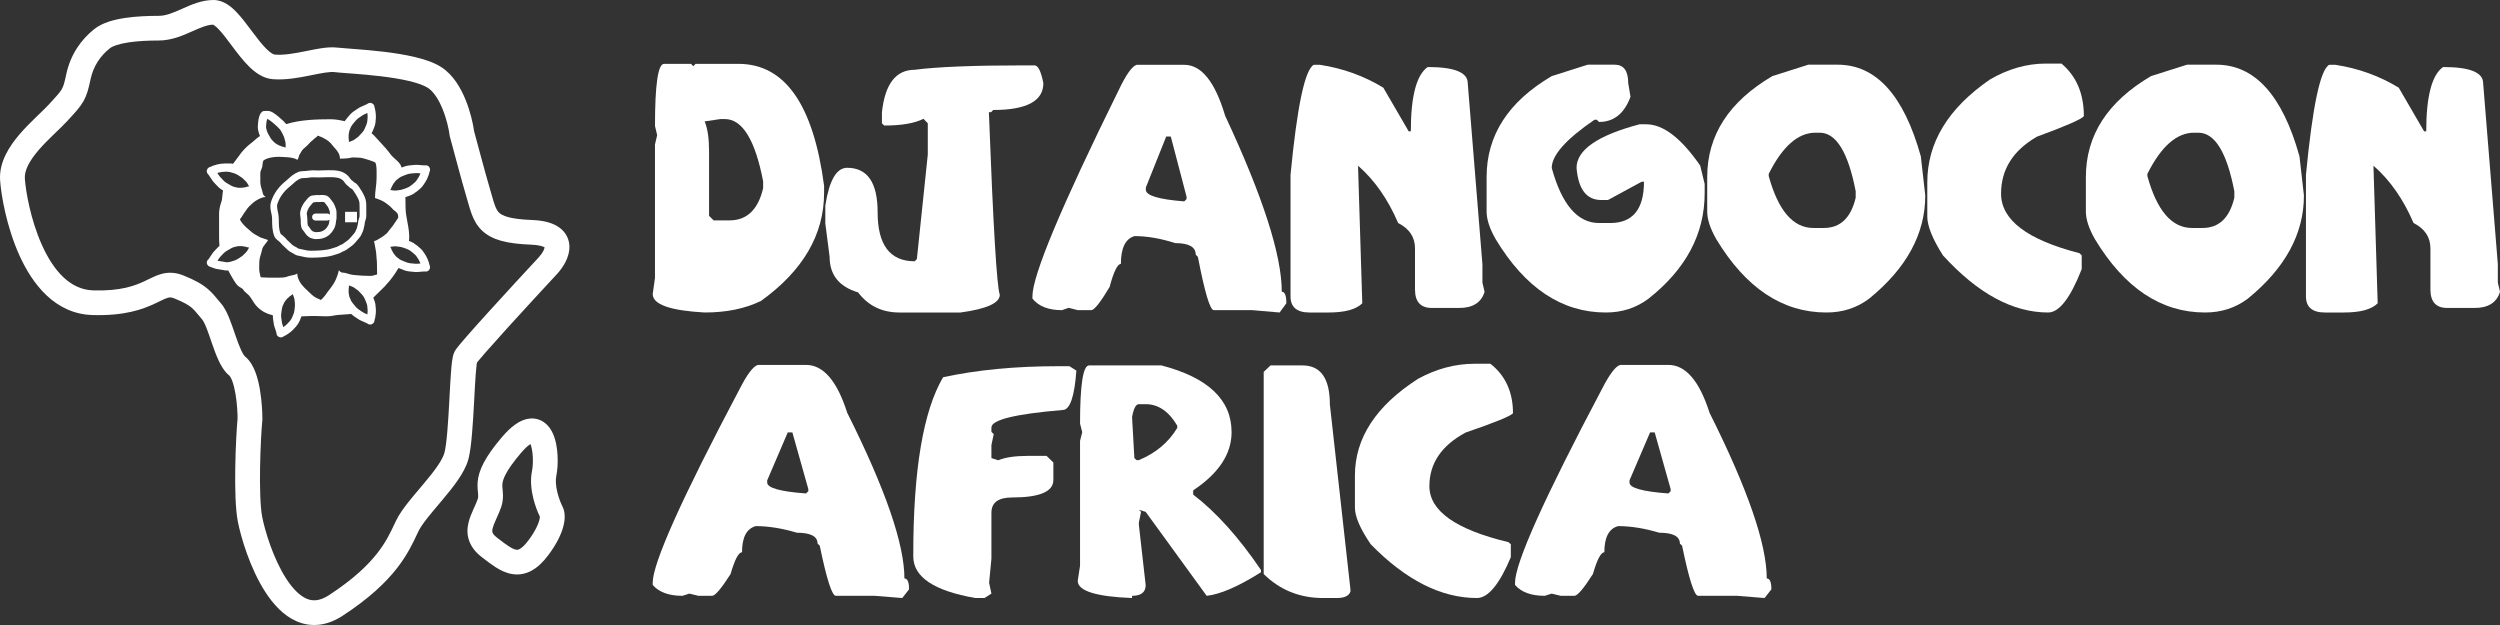 <svg width="160" height="40" viewBox="0 0 160 40" fill="none" xmlns="http://www.w3.org/2000/svg">
<rect x="0" y="0" width="160" height="40" fill="#333333" stroke="none"/>
<path d="M42.498 4.087H44.224L44.371 4.237L44.517 4.087H47.262C50.231 4.087 52.057 6.689 52.742 11.894V12.334C52.742 15.013 51.396 17.321 48.703 19.26C47.69 19.753 46.488 20 45.096 20C42.88 19.877 41.773 19.483 41.773 18.819L41.919 17.788V9.242L42.058 8.651L41.919 8.061C41.919 5.412 42.112 4.087 42.498 4.087ZM45.096 7.77C45.285 8.211 45.38 8.848 45.38 9.682V13.815L45.674 14.105H46.684C47.8 14.105 48.519 13.418 48.841 12.043V11.603C48.329 8.948 47.512 7.62 46.39 7.62H46.105L45.096 7.77Z" fill="white"/>
<path d="M65.515 4.184H66.214C66.438 4.184 66.625 4.563 66.775 5.321C66.775 6.466 65.705 7.039 63.565 7.039L63.426 7.18H63.288C63.565 14.464 63.797 18.358 63.987 18.863C63.987 19.392 63.15 19.771 61.476 20H57.566C56.45 20 55.567 19.571 54.917 18.713C53.703 18.349 53.096 17.592 53.096 16.44L52.82 14.299V13.162C53.067 11.547 53.533 10.739 54.218 10.739C55.518 10.739 56.168 11.688 56.168 13.585C56.168 15.677 56.959 16.722 58.542 16.722L58.68 16.581L59.379 9.885V7.893L59.103 7.603C58.539 7.89 57.702 8.034 56.591 8.034L56.444 7.893V7.18C56.64 5.37 57.339 4.466 58.542 4.466C59.974 4.278 62.299 4.184 65.515 4.184Z" fill="white"/>
<path d="M72.747 4.149H75.794C76.893 4.149 77.764 5.235 78.409 7.409C80.825 12.578 82.033 16.332 82.033 18.669C82.229 18.669 82.327 18.916 82.327 19.41L81.895 20L80.152 19.85H77.684C77.442 19.85 77.103 18.713 76.665 16.44L76.527 16.299C76.527 15.806 76.09 15.559 75.215 15.559C74.283 15.26 73.415 15.11 72.609 15.11C72.028 15.28 71.737 15.873 71.737 16.89C71.519 16.89 71.277 17.383 71.013 18.37C70.431 19.345 70.043 19.838 69.847 19.85H68.976L68.397 19.7L67.966 19.85C67.103 19.85 66.473 19.604 66.076 19.11V18.96C66.076 17.627 67.914 13.233 71.591 5.779C72.068 4.774 72.454 4.231 72.747 4.149ZM74.637 8.739L73.334 11.999V12.149C73.334 12.513 74.154 12.76 75.794 12.889L75.94 12.74V12.59L74.931 8.739H74.637Z" fill="white"/>
<path d="M84.079 4.149H84.484C85.946 4.372 87.295 4.859 88.532 5.611L90.155 8.404H90.293C90.293 6.166 90.652 4.795 91.371 4.29C93.08 4.29 93.935 4.633 93.935 5.321L94.875 16.916V18.088L95.013 18.678C94.801 19.366 94.26 19.709 93.391 19.709H91.639C90.92 19.709 90.56 19.316 90.56 18.529V15.894C90.56 15.177 90.201 14.637 89.481 14.273C88.826 12.745 87.971 11.524 86.918 10.607V10.748L87.186 19.41C86.794 19.803 86.075 20 85.028 20H83.811C83 20 82.594 19.656 82.594 18.969V11.189C83.014 6.813 83.509 4.466 84.079 4.149Z" fill="white"/>
<path d="M101.616 4.14H103.342C103.917 4.14 104.205 4.53 104.205 5.312L104.352 6.193C103.955 7.268 103.284 7.805 102.341 7.805L102.194 7.664H102.047C100.223 8.91 99.311 9.938 99.311 10.748C99.956 13.098 100.966 14.273 102.341 14.273H103.057C104.495 14.273 105.215 13.392 105.215 11.629H105.068L102.91 12.801H102.479C101.541 12.801 101.014 12.117 100.899 10.748C100.899 9.597 102.243 8.666 104.93 7.955H105.361C106.443 7.955 107.594 8.836 108.813 10.598L109.098 11.77V12.361C109.098 14.975 107.899 17.227 105.499 19.119C104.717 19.706 103.808 20 102.772 20C99.959 20 97.608 18.434 95.721 15.304C95.336 14.628 95.143 14.041 95.143 13.541V11.33C95.143 8.657 96.532 6.504 99.311 4.871L101.616 4.14Z" fill="white"/>
<path d="M115.735 4.14H117.608C120.07 4.14 121.845 6.096 122.933 10.008L123.217 12.511C123.217 14.966 122.018 17.169 119.619 19.119C118.836 19.706 117.927 20 116.891 20C114.078 20 111.728 18.434 109.84 15.304C109.455 14.628 109.262 14.041 109.262 13.541V11.33C109.262 8.657 110.652 6.504 113.431 4.871L115.735 4.14ZM113.198 11.268C113.807 13.483 114.76 14.59 116.054 14.59H116.727C117.78 14.59 118.459 13.944 118.764 12.651V12.237C118.281 9.741 117.513 8.493 116.46 8.493H116.184C115.073 8.493 114.078 9.371 113.198 11.127V11.268Z" fill="white"/>
<path d="M130.933 4.069H131.934C132.889 4.874 133.367 5.996 133.367 7.435C133.217 7.629 132.216 8.067 130.363 8.748C128.833 9.629 128.068 10.845 128.068 12.396C128.068 14.076 129.739 15.345 133.082 16.202L133.229 16.343V17.224C132.504 19.075 131.787 20 131.08 20C128.813 20 126.569 18.781 124.348 16.343C123.681 15.292 123.347 14.464 123.347 13.859V11.673C123.347 9.124 124.682 6.93 127.351 5.091C128.519 4.41 129.713 4.069 130.933 4.069Z" fill="white"/>
<path d="M139.969 4.14H141.842C144.304 4.14 146.079 6.096 147.167 10.008L147.451 12.511C147.451 14.966 146.252 17.169 143.853 19.119C143.07 19.706 142.161 20 141.125 20C138.312 20 135.962 18.434 134.074 15.304C133.689 14.628 133.496 14.041 133.496 13.541V11.33C133.496 8.657 134.886 6.504 137.665 4.871L139.969 4.14ZM137.432 11.268C138.042 13.483 138.994 14.59 140.288 14.59H140.961C142.014 14.59 142.693 13.944 142.998 12.651V12.237C142.515 9.741 141.747 8.493 140.694 8.493H140.418C139.307 8.493 138.312 9.371 137.432 11.127V11.268Z" fill="white"/>
<path d="M149.065 4.149H149.471C150.932 4.372 152.282 4.859 153.519 5.611L155.141 8.404H155.279C155.279 6.166 155.639 4.795 156.358 4.29C158.067 4.29 158.921 4.633 158.921 5.321L159.862 16.916V18.088L160 18.678C159.787 19.366 159.246 19.709 158.378 19.709H156.626C155.906 19.709 155.547 19.316 155.547 18.529V15.894C155.547 15.177 155.187 14.637 154.468 14.273C153.812 12.745 152.958 11.524 151.905 10.607V10.748L152.172 19.41C151.781 19.803 151.062 20 150.015 20H148.798C147.987 20 147.581 19.656 147.581 18.969V11.189C148.001 6.813 148.496 4.466 149.065 4.149Z" fill="white"/>
<path d="M48.508 23.354H51.584C52.693 23.354 53.573 24.377 54.224 26.423C56.664 31.288 57.883 34.821 57.883 37.021C58.081 37.021 58.18 37.253 58.18 37.718L57.744 38.273L55.984 38.132H53.492C53.248 38.132 52.905 37.062 52.464 34.923L52.324 34.79C52.324 34.326 51.883 34.094 51 34.094C50.059 33.812 49.182 33.671 48.369 33.671C47.782 33.831 47.489 34.389 47.489 35.346C47.268 35.346 47.024 35.81 46.757 36.739C46.17 37.657 45.778 38.121 45.581 38.132H44.7L44.117 37.991L43.681 38.132C42.81 38.132 42.174 37.9 41.773 37.436V37.295C41.773 36.04 43.629 31.904 47.34 24.889C47.823 23.943 48.212 23.432 48.508 23.354ZM50.416 27.675L49.101 30.743V30.884C49.101 31.227 49.928 31.459 51.584 31.581L51.732 31.44V31.299L50.712 27.675H50.416Z" fill="white"/>
<path d="M67.712 23.437H68.444L68.888 23.719C68.766 25.4 68.473 26.24 68.008 26.24C64.97 26.495 63.451 26.868 63.451 27.36V27.642L63.599 27.783L63.451 28.479V29.317L63.887 29.458C64.328 29.27 64.967 29.176 65.804 29.176H66.98L67.415 29.599V30.718C67.415 31.465 66.535 31.838 64.775 31.838C63.892 31.838 63.451 32.164 63.451 32.816V35.752L63.303 37.295L63.451 37.991L63.007 38.273H62.423C59.774 37.814 58.45 36.927 58.45 35.611V35.478C58.45 30.083 59.086 26.304 60.358 24.142C62.536 23.672 64.987 23.437 67.712 23.437Z" fill="white"/>
<path d="M69.698 23.387H74.334C77.325 24.167 78.821 25.591 78.821 27.658C78.821 29.052 78.002 30.293 76.364 31.382V31.655C77.845 32.789 79.291 34.398 80.703 36.482V36.623C79.257 37.535 78.098 38.038 77.227 38.132L73.323 32.758L72.887 32.626L73.027 32.758L72.887 33.447V33.588L73.323 37.444C73.323 37.903 73.033 38.132 72.452 38.132V38.273C70.134 38.185 68.975 37.817 68.975 37.17L69.123 36.208V28.214L69.263 27.658L69.123 27.111C69.123 24.629 69.315 23.387 69.698 23.387ZM72.452 26.696L72.6 29.317L72.739 29.45H72.887C73.979 28.991 74.799 28.302 75.344 27.385V27.244C74.804 26.326 74.13 25.867 73.323 25.867H72.887C72.696 25.867 72.55 26.143 72.452 26.696Z" fill="white"/>
<path d="M81.313 23.387H83.361C84.528 23.387 85.112 24.222 85.112 25.892L86.428 37.718V37.859C86.335 38.135 86.044 38.273 85.556 38.273H84.676C83.183 38.273 81.917 37.762 80.877 36.739V23.802L81.313 23.387Z" fill="white"/>
<path d="M94.374 23.28H95.385C96.349 24.037 96.831 25.093 96.831 26.448C96.68 26.63 95.669 27.042 93.799 27.683C92.254 28.512 91.481 29.657 91.481 31.116C91.481 32.698 93.169 33.892 96.543 34.699L96.692 34.832V35.661C95.96 37.403 95.237 38.273 94.522 38.273C92.233 38.273 89.968 37.126 87.726 34.832C87.052 33.842 86.715 33.062 86.715 32.493V30.436C86.715 28.037 88.063 25.972 90.758 24.242C91.937 23.6 93.142 23.28 94.374 23.28Z" fill="white"/>
<path d="M103.697 23.354H106.773C107.882 23.354 108.762 24.377 109.413 26.423C111.852 31.288 113.072 34.821 113.072 37.021C113.27 37.021 113.369 37.253 113.369 37.718L112.933 38.273L111.173 38.132H108.681C108.437 38.132 108.094 37.062 107.653 34.923L107.513 34.79C107.513 34.326 107.072 34.094 106.189 34.094C105.248 33.812 104.371 33.671 103.558 33.671C102.971 33.831 102.678 34.389 102.678 35.346C102.457 35.346 102.213 35.81 101.946 36.739C101.359 37.657 100.967 38.121 100.769 38.132H99.889L99.306 37.991L98.87 38.132C97.999 38.132 97.362 37.9 96.962 37.436V37.295C96.962 36.04 98.818 31.904 102.529 24.889C103.012 23.943 103.401 23.432 103.697 23.354ZM105.605 27.675L104.289 30.743V30.884C104.289 31.227 105.117 31.459 106.773 31.581L106.921 31.44V31.299L105.901 27.675H105.605Z" fill="white"/>
<path fill-rule="evenodd" clip-rule="evenodd" d="M21.126 12.704C20.963 12.477 20.729 12.478 20.6 12.479L20.579 12.479C20.539 12.479 20.5 12.481 20.466 12.483L20.464 12.483C20.428 12.485 20.399 12.487 20.372 12.487C20.356 12.487 20.346 12.486 20.334 12.486C20.322 12.485 20.308 12.484 20.281 12.483C20.243 12.482 20.187 12.482 20.129 12.497C20.12 12.499 20.107 12.501 20.081 12.503L20.064 12.505C20.042 12.506 20.012 12.508 19.986 12.511C19.898 12.523 19.825 12.578 19.805 12.593L19.801 12.596C19.738 12.641 19.691 12.694 19.656 12.736C19.639 12.756 19.627 12.772 19.616 12.786C19.6 12.807 19.586 12.823 19.568 12.844C19.403 13.027 19.288 13.242 19.225 13.503C19.196 13.624 19.207 13.734 19.218 13.817C19.222 13.846 19.226 13.87 19.229 13.892C19.237 13.94 19.242 13.975 19.243 14.014C19.243 14.034 19.243 14.055 19.244 14.076L19.244 14.077C19.244 14.221 19.246 14.403 19.295 14.574C19.318 14.657 19.369 14.713 19.392 14.739L19.401 14.749L19.408 14.756L19.41 14.758C19.415 14.764 19.419 14.768 19.422 14.771L19.425 14.776C19.467 14.843 19.52 14.912 19.562 14.966C19.576 14.984 19.588 15.001 19.599 15.015C19.64 15.069 19.686 15.104 19.712 15.122L19.725 15.132C19.732 15.137 19.736 15.14 19.742 15.144L19.747 15.148C19.748 15.149 19.749 15.15 19.749 15.15C19.795 15.199 19.847 15.22 19.874 15.229C19.888 15.234 19.901 15.237 19.909 15.239L19.918 15.242L19.92 15.242L19.943 15.25C20.005 15.27 20.104 15.303 20.207 15.303C20.351 15.303 20.56 15.297 20.742 15.223C20.785 15.206 20.828 15.187 20.871 15.167C20.895 15.156 20.915 15.143 20.93 15.133C20.944 15.123 20.957 15.113 20.965 15.107C20.974 15.1 20.978 15.097 20.982 15.094C21.037 15.067 21.076 15.03 21.098 15.007C21.114 14.99 21.122 14.982 21.127 14.976C21.132 14.971 21.134 14.968 21.14 14.963C21.208 14.903 21.27 14.822 21.314 14.744C21.322 14.729 21.327 14.722 21.334 14.71C21.341 14.7 21.351 14.685 21.367 14.658C21.39 14.621 21.423 14.563 21.439 14.492L21.443 14.483L21.444 14.482C21.446 14.476 21.449 14.468 21.452 14.459C21.456 14.448 21.461 14.434 21.465 14.418C21.473 14.385 21.479 14.353 21.483 14.328L21.486 14.309C21.489 14.291 21.491 14.278 21.493 14.265C21.5 14.229 21.503 14.192 21.504 14.173L21.505 14.167L21.506 14.155L21.506 14.149L21.507 14.146C21.525 14.086 21.538 14.011 21.538 13.941L21.538 13.681C21.538 13.592 21.538 13.484 21.5 13.362C21.464 13.244 21.413 13.13 21.364 13.032L21.362 13.03C21.353 13.01 21.327 12.959 21.286 12.915C21.247 12.865 21.149 12.735 21.126 12.704ZM20.579 12.924C20.657 12.924 20.698 12.925 20.731 12.934C20.753 12.939 20.767 12.947 20.784 12.971C20.813 13.011 20.933 13.169 20.96 13.205L20.973 13.222L20.978 13.226L20.979 13.227C20.981 13.231 20.983 13.235 20.985 13.239C21.029 13.325 21.067 13.413 21.093 13.498C21.109 13.549 21.11 13.593 21.11 13.69V13.752C21.071 13.701 21.011 13.668 20.943 13.668H20.186C20.068 13.668 19.973 13.768 19.973 13.891C19.973 14.014 20.068 14.113 20.186 14.113H20.943C20.999 14.113 21.05 14.091 21.088 14.054C21.082 14.087 21.079 14.115 21.078 14.132L21.077 14.143C21.076 14.165 21.075 14.17 21.074 14.175C21.07 14.198 21.066 14.222 21.063 14.241L21.061 14.254C21.059 14.264 21.058 14.272 21.057 14.279C21.055 14.288 21.053 14.296 21.052 14.302L21.047 14.315L21.046 14.317C21.042 14.329 21.031 14.355 21.024 14.386C21.024 14.386 21.021 14.395 21.006 14.42C21 14.43 20.994 14.44 20.986 14.452L20.979 14.463C20.969 14.479 20.956 14.499 20.943 14.521C20.921 14.561 20.89 14.601 20.864 14.623C20.847 14.638 20.832 14.653 20.822 14.664L20.805 14.683L20.798 14.689L20.794 14.693L20.793 14.694C20.772 14.705 20.755 14.716 20.743 14.725C20.731 14.733 20.719 14.743 20.711 14.749L20.709 14.75C20.701 14.757 20.696 14.76 20.693 14.762C20.657 14.779 20.622 14.794 20.585 14.809C20.488 14.849 20.353 14.857 20.207 14.857C20.173 14.857 20.14 14.847 20.065 14.823L20.045 14.817C20.039 14.815 20.032 14.813 20.028 14.812L20.026 14.811C20.001 14.788 19.976 14.771 19.962 14.761L19.956 14.757C19.942 14.747 19.936 14.742 19.936 14.742C19.916 14.714 19.898 14.69 19.881 14.668C19.844 14.62 19.813 14.581 19.785 14.535C19.768 14.506 19.748 14.483 19.735 14.468C19.728 14.46 19.721 14.453 19.716 14.448L19.714 14.446L19.703 14.433L19.7 14.43C19.674 14.329 19.673 14.222 19.672 14.081C19.671 14.057 19.671 14.033 19.671 14.008C19.669 13.932 19.657 13.852 19.648 13.794C19.645 13.778 19.643 13.764 19.641 13.752C19.632 13.685 19.632 13.646 19.64 13.612C19.686 13.423 19.765 13.275 19.88 13.149C19.907 13.119 19.937 13.081 19.959 13.053L19.968 13.042L19.974 13.034L19.981 13.026C20.007 12.993 20.026 12.975 20.043 12.963L20.054 12.955L20.059 12.951L20.071 12.95L20.1 12.948L20.112 12.947C20.143 12.945 20.186 12.941 20.23 12.93C20.232 12.929 20.242 12.927 20.269 12.928C20.276 12.928 20.282 12.929 20.289 12.929L20.314 12.93C20.33 12.931 20.351 12.932 20.372 12.932C20.412 12.932 20.451 12.93 20.484 12.928L20.487 12.928C20.523 12.926 20.552 12.924 20.579 12.924Z" fill="white"/>
<path d="M22.085 14.225H22.847V13.557H22.085V14.225Z" fill="white"/>
<path fill-rule="evenodd" clip-rule="evenodd" d="M22.27 11.25C21.913 10.892 21.435 10.893 21.046 10.894L20.994 10.894C20.886 10.894 20.778 10.898 20.675 10.902L20.674 10.902C20.569 10.907 20.47 10.911 20.372 10.911C20.319 10.911 20.27 10.909 20.217 10.907C20.177 10.905 20.135 10.903 20.086 10.902C19.984 10.9 19.869 10.902 19.757 10.922C19.692 10.934 19.617 10.94 19.534 10.945L19.5 10.947L19.469 10.948C19.406 10.952 19.337 10.955 19.274 10.961C19.14 10.973 19.021 11.035 18.945 11.075L18.926 11.085C18.784 11.159 18.671 11.248 18.573 11.335C18.535 11.368 18.501 11.399 18.469 11.428C18.412 11.48 18.36 11.528 18.297 11.578C17.849 11.936 17.531 12.363 17.351 12.898C17.276 13.122 17.302 13.334 17.336 13.506C17.346 13.56 17.357 13.609 17.366 13.654C17.391 13.767 17.41 13.858 17.413 13.958C17.413 14.003 17.414 14.05 17.414 14.099C17.418 14.412 17.421 14.777 17.557 15.119C17.607 15.245 17.709 15.329 17.769 15.377C17.792 15.395 17.811 15.41 17.828 15.422C17.868 15.454 17.891 15.472 17.909 15.492C18.022 15.627 18.162 15.758 18.287 15.875C18.332 15.917 18.375 15.957 18.414 15.995C18.497 16.075 18.591 16.127 18.663 16.164L18.691 16.179C18.755 16.212 18.798 16.234 18.835 16.263C18.902 16.315 18.979 16.338 19.029 16.35C19.056 16.357 19.083 16.362 19.104 16.366L19.128 16.371L19.144 16.374L19.15 16.375L19.159 16.377L19.206 16.388L19.233 16.394C19.428 16.44 19.648 16.491 19.878 16.491C20.31 16.491 20.854 16.478 21.305 16.345C21.429 16.309 21.551 16.27 21.674 16.229C21.749 16.204 21.818 16.165 21.867 16.138L21.87 16.136C21.927 16.104 21.958 16.087 21.985 16.078C22.085 16.045 22.163 15.993 22.224 15.948C22.251 15.928 22.272 15.912 22.29 15.898C22.32 15.875 22.343 15.857 22.373 15.838C22.535 15.735 22.695 15.587 22.809 15.438C22.828 15.413 22.852 15.386 22.882 15.352L22.899 15.333C22.924 15.306 22.951 15.275 22.977 15.244C23.039 15.17 23.118 15.068 23.157 14.945L23.158 14.942L23.159 14.939L23.161 14.934C23.165 14.927 23.169 14.918 23.177 14.904L23.18 14.899C23.193 14.875 23.215 14.833 23.231 14.788C23.253 14.726 23.268 14.663 23.28 14.61L23.288 14.572C23.297 14.533 23.304 14.5 23.313 14.467C23.331 14.403 23.337 14.337 23.341 14.294L23.343 14.277C23.348 14.227 23.352 14.207 23.358 14.194C23.406 14.08 23.442 13.935 23.442 13.802L23.442 13.245C23.442 13.049 23.442 12.839 23.342 12.604C23.24 12.363 23.096 12.131 22.952 11.925C22.915 11.873 22.846 11.777 22.749 11.715C22.73 11.703 22.709 11.692 22.696 11.686L22.686 11.68C22.676 11.675 22.668 11.671 22.661 11.667L22.657 11.665C22.639 11.641 22.619 11.622 22.605 11.609C22.584 11.59 22.562 11.573 22.545 11.56C22.536 11.553 22.527 11.546 22.519 11.54C22.511 11.534 22.504 11.529 22.497 11.524C22.483 11.513 22.477 11.508 22.474 11.505C22.451 11.483 22.43 11.455 22.397 11.409L22.391 11.4C22.362 11.359 22.322 11.302 22.27 11.25ZM21.973 11.57C21.748 11.344 21.439 11.339 20.994 11.339C20.895 11.339 20.795 11.343 20.691 11.347L20.688 11.347C20.585 11.351 20.478 11.356 20.372 11.356C20.315 11.356 20.248 11.353 20.186 11.351C20.147 11.35 20.109 11.348 20.077 11.347C19.983 11.345 19.902 11.348 19.832 11.361C19.739 11.378 19.643 11.385 19.557 11.39C19.53 11.391 19.505 11.393 19.48 11.394C19.421 11.397 19.366 11.399 19.312 11.404C19.263 11.409 19.214 11.433 19.117 11.484C19.018 11.535 18.935 11.599 18.849 11.675C18.823 11.697 18.795 11.723 18.766 11.75C18.702 11.808 18.63 11.873 18.558 11.931C18.166 12.244 17.903 12.602 17.755 13.044C17.719 13.153 17.726 13.267 17.755 13.418C17.761 13.449 17.768 13.483 17.776 13.52C17.803 13.645 17.837 13.8 17.84 13.948C17.841 14.001 17.842 14.053 17.843 14.104C17.847 14.422 17.85 14.693 17.952 14.949C17.952 14.949 17.956 14.956 17.967 14.968C17.981 14.983 18 15 18.028 15.023L18.037 15.029L18.06 15.047L18.061 15.048C18.082 15.064 18.107 15.083 18.122 15.096C18.155 15.123 18.195 15.157 18.231 15.199C18.325 15.312 18.436 15.415 18.554 15.526C18.603 15.572 18.654 15.62 18.706 15.67C18.739 15.702 18.784 15.729 18.854 15.766L18.879 15.779C18.939 15.81 19.019 15.851 19.088 15.904L19.089 15.905C19.093 15.906 19.104 15.911 19.128 15.917C19.144 15.921 19.162 15.925 19.183 15.929L19.192 15.93C19.209 15.934 19.231 15.938 19.251 15.942L19.326 15.96C19.526 16.006 19.698 16.046 19.878 16.046C20.313 16.046 20.802 16.031 21.188 15.917C21.307 15.882 21.425 15.845 21.544 15.805C21.576 15.794 21.612 15.775 21.667 15.745L21.675 15.74C21.721 15.713 21.787 15.677 21.855 15.654C21.894 15.641 21.93 15.619 21.977 15.585C21.987 15.577 22 15.568 22.015 15.556C22.053 15.526 22.104 15.487 22.15 15.458C22.269 15.382 22.391 15.269 22.475 15.16C22.505 15.121 22.539 15.083 22.569 15.049L22.588 15.027C22.612 15 22.634 14.976 22.656 14.95C22.712 14.883 22.74 14.839 22.75 14.807C22.765 14.757 22.789 14.713 22.803 14.688L22.805 14.685C22.822 14.653 22.827 14.643 22.829 14.636C22.842 14.599 22.852 14.559 22.863 14.509L22.87 14.479C22.879 14.438 22.89 14.391 22.902 14.345C22.908 14.322 22.911 14.299 22.915 14.254L22.918 14.229C22.923 14.177 22.932 14.096 22.967 14.014C22.995 13.947 23.014 13.863 23.014 13.802V13.258C23.014 13.052 23.012 12.927 22.951 12.784C22.866 12.584 22.742 12.381 22.607 12.188C22.59 12.163 22.574 12.143 22.559 12.125C22.543 12.108 22.532 12.099 22.526 12.095L22.525 12.094L22.522 12.093L22.516 12.09L22.508 12.085L22.501 12.082C22.49 12.076 22.475 12.069 22.461 12.061C22.443 12.051 22.42 12.037 22.397 12.02C22.376 12.004 22.347 11.979 22.323 11.943C22.316 11.938 22.307 11.93 22.293 11.919L22.282 11.911L22.27 11.902L22.256 11.892L22.245 11.883C22.229 11.871 22.207 11.854 22.187 11.835C22.128 11.779 22.084 11.718 22.053 11.674C22.019 11.625 21.997 11.595 21.973 11.57Z" fill="white"/>
<path fill-rule="evenodd" clip-rule="evenodd" d="M23.977 6.892L23.977 6.891C23.976 6.883 23.973 6.834 23.959 6.791L23.959 6.789C23.954 6.773 23.932 6.699 23.862 6.643C23.816 6.606 23.75 6.578 23.672 6.583C23.601 6.588 23.549 6.618 23.521 6.64C23.514 6.644 23.509 6.649 23.504 6.653L23.494 6.661C23.429 6.687 23.367 6.716 23.313 6.742L23.31 6.744C23.246 6.774 23.192 6.799 23.138 6.82C23.058 6.851 22.987 6.894 22.93 6.931C22.894 6.954 22.872 6.97 22.852 6.984C22.83 6.998 22.812 7.011 22.783 7.029C22.665 7.104 22.528 7.198 22.412 7.324C22.304 7.443 22.207 7.564 22.114 7.683C22.095 7.708 22.077 7.733 22.061 7.759C21.764 7.687 21.466 7.632 21.159 7.632C20.262 7.632 19.201 7.665 18.323 7.943C18.299 7.915 18.277 7.894 18.264 7.883L18.262 7.881C18.253 7.872 18.248 7.868 18.246 7.866L18.245 7.865C18.187 7.787 18.105 7.716 18.057 7.674C18.046 7.665 18.036 7.656 18.029 7.65C17.943 7.571 17.817 7.458 17.688 7.358C17.623 7.307 17.554 7.258 17.487 7.216C17.423 7.177 17.345 7.135 17.263 7.114C17.215 7.101 17.165 7.099 17.133 7.098C17.096 7.096 17.059 7.097 17.027 7.099C16.994 7.1 16.964 7.102 16.943 7.103L16.931 7.104L16.917 7.105L16.91 7.106L16.907 7.106L16.906 7.106L16.826 7.114L16.764 7.164C16.706 7.211 16.669 7.269 16.646 7.314C16.622 7.362 16.603 7.413 16.588 7.461C16.559 7.558 16.539 7.667 16.526 7.768C16.512 7.871 16.505 7.973 16.502 8.058C16.499 8.133 16.499 8.222 16.512 8.284C16.537 8.411 16.572 8.559 16.639 8.703C16.52 8.776 16.415 8.868 16.312 8.96C16.236 9.028 16.161 9.095 16.08 9.154C15.78 9.373 15.48 9.693 15.269 10.009C15.206 10.104 15.13 10.201 15.052 10.301C15.005 10.361 14.957 10.423 14.911 10.485C14.857 10.47 14.784 10.46 14.674 10.46H14.416C14.239 10.469 14.065 10.479 13.859 10.537L13.842 10.542C13.78 10.559 13.707 10.579 13.634 10.606C13.598 10.62 13.561 10.637 13.539 10.648L13.53 10.652L13.524 10.655L13.513 10.66L13.509 10.662L13.503 10.664C13.498 10.666 13.496 10.667 13.496 10.667L13.495 10.667C13.487 10.669 13.44 10.681 13.398 10.701L13.397 10.702C13.382 10.709 13.312 10.743 13.268 10.821C13.239 10.872 13.222 10.941 13.239 11.017C13.255 11.086 13.294 11.132 13.32 11.156C13.326 11.162 13.331 11.167 13.336 11.171L13.345 11.179C13.382 11.239 13.421 11.295 13.455 11.343L13.457 11.347C13.498 11.404 13.532 11.453 13.562 11.503C13.605 11.576 13.659 11.639 13.705 11.688C13.734 11.72 13.753 11.74 13.77 11.757C13.788 11.775 13.804 11.791 13.826 11.817C13.92 11.92 14.035 12.04 14.18 12.133C14.212 12.154 14.245 12.174 14.278 12.194L14.277 12.199C14.252 12.305 14.242 12.413 14.233 12.521C14.221 12.664 14.209 12.806 14.16 12.939C14.078 13.161 14.021 13.442 14.021 13.68V15.014C14.021 15.271 14.021 15.506 14.045 15.738C13.961 15.809 13.889 15.885 13.826 15.954C13.804 15.979 13.788 15.995 13.77 16.014C13.753 16.031 13.734 16.051 13.705 16.083C13.659 16.132 13.605 16.195 13.562 16.268C13.532 16.318 13.498 16.367 13.457 16.424L13.455 16.428C13.421 16.476 13.383 16.531 13.346 16.591C13.315 16.613 13.28 16.647 13.257 16.699C13.216 16.789 13.237 16.871 13.257 16.916C13.287 16.982 13.338 17.017 13.343 17.021C13.357 17.031 13.37 17.038 13.376 17.042C13.399 17.055 13.426 17.066 13.442 17.072C13.481 17.087 13.534 17.107 13.585 17.125C13.637 17.143 13.69 17.161 13.73 17.175L13.779 17.191L13.793 17.196L13.806 17.201L13.815 17.203C13.844 17.21 13.9 17.22 13.945 17.227C13.978 17.232 14.017 17.238 14.056 17.244L14.06 17.245L14.062 17.245L14.13 17.256C14.195 17.266 14.258 17.276 14.309 17.285C14.334 17.29 14.354 17.293 14.368 17.296L14.377 17.298L14.406 17.309L14.447 17.311C14.5 17.313 14.553 17.312 14.606 17.308C14.723 17.531 14.849 17.749 14.977 17.959C15.056 18.088 15.156 18.24 15.278 18.329C15.304 18.348 15.337 18.368 15.372 18.388C15.453 18.435 15.544 18.489 15.581 18.558C15.62 18.63 15.711 18.708 15.797 18.781C15.848 18.825 15.897 18.867 15.932 18.905C16.025 19.006 16.096 19.122 16.167 19.237C16.232 19.343 16.297 19.448 16.379 19.543C16.691 19.904 17.06 20.084 17.46 20.174C17.459 20.303 17.476 20.426 17.493 20.532C17.499 20.565 17.502 20.587 17.505 20.613C17.508 20.637 17.512 20.664 17.518 20.707C17.528 20.773 17.544 20.855 17.574 20.934C17.595 20.988 17.611 21.045 17.631 21.113L17.633 21.116C17.649 21.173 17.669 21.238 17.693 21.305L17.693 21.309L17.693 21.317L17.694 21.328L17.695 21.338C17.698 21.374 17.709 21.433 17.754 21.488C17.802 21.549 17.867 21.579 17.925 21.589C18.014 21.603 18.084 21.57 18.1 21.563L18.101 21.562C18.142 21.543 18.181 21.514 18.188 21.508L18.189 21.507C18.189 21.507 18.189 21.507 18.191 21.506L18.195 21.504C18.201 21.5 18.209 21.496 18.221 21.491L18.231 21.486C18.253 21.476 18.289 21.459 18.323 21.439C18.389 21.399 18.451 21.355 18.503 21.317L18.517 21.308C18.692 21.183 18.827 21.032 18.944 20.901L18.945 20.899C19.131 20.691 19.233 20.42 19.263 20.314C19.263 20.314 19.267 20.306 19.274 20.293L19.275 20.29C19.28 20.281 19.287 20.267 19.294 20.249L19.385 20.245L19.447 20.242C19.668 20.232 19.888 20.222 20.105 20.222C20.223 20.222 20.345 20.227 20.468 20.233C20.761 20.246 21.063 20.259 21.336 20.201C21.552 20.156 21.787 20.142 22.019 20.129C22.15 20.121 22.28 20.114 22.404 20.101C22.427 20.098 22.45 20.095 22.472 20.09C22.573 20.187 22.685 20.263 22.783 20.325C22.812 20.343 22.83 20.356 22.851 20.37C22.872 20.384 22.894 20.4 22.93 20.423C22.987 20.46 23.058 20.503 23.138 20.534C23.192 20.555 23.246 20.58 23.31 20.61L23.313 20.612C23.367 20.637 23.429 20.667 23.494 20.693L23.504 20.701C23.509 20.705 23.514 20.709 23.521 20.714C23.549 20.736 23.601 20.766 23.672 20.771C23.75 20.776 23.816 20.748 23.862 20.711C23.932 20.655 23.954 20.581 23.959 20.564L23.959 20.563C23.973 20.519 23.976 20.471 23.977 20.463L23.977 20.462C23.977 20.462 23.977 20.461 23.979 20.454C23.98 20.45 23.981 20.445 23.983 20.439L23.986 20.426L23.989 20.416C23.996 20.393 24.008 20.354 24.015 20.317C24.03 20.241 24.038 20.166 24.045 20.102L24.047 20.085C24.071 19.873 24.048 19.672 24.028 19.497L24.027 19.495C24.013 19.367 23.962 19.238 23.93 19.159L23.925 19.146C23.924 19.144 23.924 19.142 23.923 19.14C23.922 19.137 23.92 19.134 23.919 19.13L23.912 19.112C23.906 19.096 23.899 19.076 23.891 19.055C24.006 18.936 24.122 18.816 24.248 18.7C24.755 18.234 25.174 17.723 25.504 17.151C25.631 17.205 25.762 17.259 25.901 17.307C26.063 17.363 26.229 17.38 26.368 17.389C26.402 17.391 26.425 17.393 26.45 17.396C26.474 17.398 26.502 17.401 26.545 17.405C26.612 17.41 26.695 17.414 26.78 17.403C26.838 17.395 26.897 17.392 26.968 17.388L26.972 17.387C27.031 17.384 27.1 17.38 27.17 17.372L27.182 17.375L27.192 17.376L27.196 17.377L27.203 17.378C27.239 17.384 27.299 17.386 27.364 17.355C27.434 17.323 27.479 17.266 27.501 17.212C27.536 17.13 27.519 17.054 27.516 17.038L27.515 17.036C27.506 16.992 27.486 16.948 27.483 16.94L27.482 16.939C27.482 16.939 27.482 16.938 27.48 16.931C27.479 16.927 27.477 16.922 27.476 16.916L27.473 16.903L27.471 16.893C27.466 16.869 27.457 16.83 27.445 16.793C27.422 16.719 27.393 16.65 27.368 16.59L27.361 16.575C27.28 16.377 27.163 16.212 27.061 16.068L27.06 16.067C26.985 15.962 26.878 15.873 26.812 15.818L26.802 15.809C26.794 15.803 26.785 15.795 26.774 15.785C26.725 15.743 26.645 15.672 26.559 15.625L26.558 15.624L26.554 15.621L26.541 15.61L26.539 15.608C26.521 15.593 26.483 15.561 26.431 15.535L26.425 15.532C26.356 15.497 26.27 15.453 26.173 15.42C26.225 15.012 26.149 14.611 26.074 14.208C26.018 13.911 25.961 13.613 25.956 13.309C25.954 13.188 25.953 13.067 25.951 12.945C25.95 12.836 25.949 12.726 25.947 12.617C26.006 12.598 26.06 12.579 26.109 12.562L26.144 12.549L26.173 12.539C26.27 12.506 26.356 12.462 26.425 12.427L26.431 12.424C26.483 12.398 26.521 12.366 26.539 12.351L26.541 12.349L26.554 12.338L26.559 12.334C26.645 12.287 26.725 12.216 26.774 12.174L26.786 12.163L26.793 12.157L26.802 12.149L26.812 12.141C26.878 12.086 26.985 11.997 27.06 11.892L27.061 11.89C27.163 11.747 27.28 11.582 27.361 11.384L27.368 11.368C27.393 11.309 27.422 11.239 27.445 11.166C27.457 11.129 27.466 11.089 27.471 11.066L27.473 11.056C27.476 11.043 27.478 11.034 27.48 11.028L27.481 11.022L27.482 11.02L27.483 11.019C27.486 11.011 27.506 10.967 27.515 10.923L27.516 10.921C27.519 10.905 27.536 10.829 27.501 10.747C27.479 10.693 27.434 10.636 27.364 10.603C27.299 10.573 27.239 10.575 27.203 10.581C27.195 10.582 27.188 10.583 27.182 10.584L27.17 10.587C27.1 10.579 27.031 10.575 26.972 10.571L26.968 10.571C26.897 10.567 26.838 10.564 26.78 10.556C26.695 10.545 26.612 10.549 26.545 10.554C26.502 10.558 26.474 10.56 26.45 10.563C26.425 10.566 26.402 10.568 26.368 10.57C26.229 10.579 26.063 10.596 25.901 10.652C25.834 10.675 25.769 10.7 25.705 10.725C25.698 10.702 25.691 10.68 25.683 10.658C25.617 10.466 25.45 10.318 25.288 10.175C25.185 10.083 25.084 9.993 25.011 9.895C24.79 9.592 24.524 9.305 24.264 9.025L24.263 9.025C24.163 8.916 24.062 8.808 23.967 8.701C23.91 8.638 23.848 8.583 23.782 8.534C23.786 8.524 23.789 8.516 23.792 8.509L23.793 8.507C23.797 8.495 23.8 8.489 23.801 8.486L23.802 8.485C23.854 8.404 23.89 8.303 23.912 8.242C23.917 8.228 23.922 8.217 23.925 8.208L23.93 8.195C23.962 8.116 24.013 7.987 24.027 7.859L24.028 7.857C24.048 7.682 24.071 7.481 24.047 7.269L24.045 7.252C24.038 7.188 24.03 7.113 24.015 7.037C24.008 7 23.996 6.961 23.989 6.938L23.986 6.928C23.983 6.915 23.98 6.907 23.979 6.9L23.978 6.895L23.977 6.892ZM23.329 7.311C23.394 7.286 23.456 7.257 23.51 7.232C23.513 7.257 23.517 7.284 23.52 7.314L23.521 7.327C23.538 7.473 23.523 7.617 23.502 7.799C23.496 7.851 23.471 7.919 23.433 8.014L23.433 8.015C23.418 8.052 23.408 8.08 23.399 8.103C23.382 8.15 23.373 8.176 23.354 8.204C23.327 8.247 23.309 8.291 23.302 8.311L23.3 8.315L23.298 8.32C23.296 8.326 23.293 8.332 23.293 8.332C23.247 8.4 23.212 8.45 23.17 8.495C23.159 8.508 23.148 8.52 23.137 8.531C23.129 8.541 23.121 8.55 23.113 8.558C23.006 8.677 22.923 8.768 22.827 8.827C22.782 8.855 22.74 8.888 22.713 8.909L22.704 8.916C22.671 8.942 22.655 8.953 22.641 8.961C22.584 8.991 22.466 9.042 22.329 9.089L22.329 9.087C22.331 9.042 22.335 8.953 22.314 8.868C22.314 8.868 22.312 8.86 22.312 8.838C22.312 8.827 22.312 8.816 22.313 8.801L22.313 8.796C22.313 8.781 22.314 8.76 22.314 8.739C22.313 8.724 22.312 8.708 22.312 8.696L22.312 8.692L22.311 8.677L22.31 8.666C22.31 8.659 22.31 8.655 22.31 8.652C22.319 8.607 22.326 8.551 22.332 8.507L22.335 8.487C22.337 8.476 22.338 8.465 22.34 8.457C22.349 8.398 22.358 8.362 22.368 8.338C22.386 8.298 22.401 8.263 22.415 8.231C22.456 8.133 22.484 8.067 22.532 8.006C22.624 7.889 22.71 7.781 22.804 7.678C22.87 7.606 22.958 7.542 23.067 7.473C23.092 7.457 23.133 7.43 23.168 7.406C23.189 7.391 23.209 7.378 23.22 7.371C23.267 7.34 23.302 7.322 23.329 7.311ZM17.05 7.836C17.061 7.755 17.075 7.681 17.092 7.623C17.097 7.623 17.102 7.623 17.108 7.623L17.117 7.624C17.125 7.624 17.13 7.624 17.133 7.625L17.135 7.625C17.139 7.627 17.145 7.629 17.153 7.633C17.168 7.64 17.186 7.65 17.209 7.664C17.254 7.692 17.306 7.729 17.362 7.772C17.474 7.859 17.587 7.961 17.671 8.037C17.7 8.064 17.723 8.084 17.741 8.1C17.779 8.133 17.799 8.151 17.82 8.178C17.85 8.219 17.885 8.251 17.9 8.265L17.904 8.268C17.912 8.275 17.916 8.279 17.917 8.281C17.964 8.349 17.998 8.399 18.026 8.454C18.039 8.481 18.052 8.506 18.065 8.53C18.137 8.672 18.193 8.782 18.213 8.893C18.223 8.944 18.239 8.994 18.249 9.028L18.252 9.039C18.264 9.078 18.269 9.098 18.271 9.113C18.28 9.177 18.285 9.304 18.279 9.449L18.277 9.448C18.235 9.43 18.154 9.394 18.066 9.383C18.066 9.383 18.058 9.382 18.037 9.374C18.027 9.37 18.017 9.365 18.003 9.36L17.999 9.358C17.984 9.352 17.965 9.344 17.945 9.337C17.93 9.331 17.916 9.326 17.905 9.323L17.9 9.321C17.89 9.318 17.883 9.316 17.875 9.313L17.867 9.31L17.862 9.308C17.823 9.284 17.774 9.257 17.735 9.236C17.717 9.226 17.702 9.217 17.69 9.211C17.638 9.181 17.608 9.16 17.589 9.141C17.558 9.11 17.53 9.084 17.505 9.059C17.429 8.986 17.377 8.936 17.337 8.87C17.26 8.742 17.19 8.623 17.128 8.499C17.084 8.411 17.056 8.307 17.031 8.18C17.031 8.18 17.031 8.181 17.031 8.176C17.03 8.165 17.029 8.132 17.03 8.075C17.033 8.006 17.039 7.921 17.05 7.836ZM14.002 11.044C14.142 11.005 14.285 10.995 14.466 10.986C14.68 10.987 14.848 11.043 14.899 11.065C14.946 11.085 14.992 11.094 15.013 11.099L15.018 11.1L15.03 11.102L15.035 11.104C15.11 11.138 15.166 11.165 15.218 11.198C15.242 11.213 15.266 11.229 15.289 11.243L15.29 11.244C15.425 11.329 15.529 11.396 15.603 11.481C15.638 11.52 15.677 11.556 15.703 11.579L15.711 11.587C15.742 11.614 15.756 11.629 15.766 11.641C15.805 11.692 15.875 11.799 15.944 11.927L15.941 11.927C15.896 11.932 15.808 11.943 15.726 11.978C15.726 11.978 15.719 11.98 15.697 11.984C15.686 11.986 15.675 11.987 15.661 11.989L15.656 11.99C15.64 11.992 15.62 11.995 15.599 11.999C15.584 12.002 15.568 12.005 15.557 12.007L15.542 12.011L15.527 12.014C15.52 12.015 15.516 12.016 15.513 12.016C15.467 12.015 15.411 12.017 15.366 12.018C15.346 12.019 15.328 12.019 15.315 12.019C15.255 12.02 15.218 12.017 15.193 12.01C15.15 11.999 15.113 11.99 15.079 11.982C14.975 11.957 14.905 11.941 14.837 11.904C14.705 11.833 14.585 11.766 14.467 11.691C14.384 11.637 14.307 11.562 14.22 11.466C14.201 11.444 14.166 11.408 14.138 11.378C14.119 11.358 14.103 11.341 14.094 11.332C14.056 11.291 14.032 11.26 14.017 11.235C13.982 11.175 13.943 11.12 13.909 11.07C13.934 11.063 13.96 11.055 13.989 11.047L14.002 11.044ZM26.524 11.085C26.482 11.089 26.433 11.093 26.403 11.095C26.274 11.104 26.166 11.118 26.073 11.15C25.941 11.195 25.814 11.248 25.677 11.307C25.606 11.338 25.549 11.383 25.465 11.449C25.438 11.47 25.408 11.494 25.373 11.521C25.352 11.537 25.327 11.564 25.291 11.611C25.286 11.617 25.281 11.624 25.275 11.632L25.26 11.652C25.233 11.688 25.2 11.733 25.171 11.768L25.169 11.77L25.167 11.775L25.164 11.78L25.159 11.791L25.151 11.808L25.143 11.824C25.141 11.827 25.139 11.831 25.138 11.834C25.136 11.838 25.134 11.842 25.131 11.847L25.127 11.855C25.124 11.861 25.12 11.866 25.117 11.872C25.112 11.881 25.108 11.889 25.103 11.896L25.101 11.9C25.094 11.913 25.088 11.923 25.083 11.932C25.072 11.952 25.07 11.959 25.07 11.959C25.047 12.044 25.001 12.12 24.977 12.159L24.976 12.161C25.119 12.185 25.247 12.197 25.312 12.197C25.327 12.197 25.348 12.195 25.388 12.188L25.4 12.186C25.434 12.18 25.486 12.172 25.539 12.169C25.652 12.163 25.769 12.122 25.92 12.069C25.946 12.06 25.973 12.051 26.001 12.041C26.059 12.021 26.114 11.994 26.188 11.957C26.189 11.955 26.194 11.952 26.202 11.945L26.205 11.942C26.221 11.929 26.258 11.898 26.303 11.874C26.333 11.857 26.353 11.839 26.391 11.807C26.41 11.791 26.432 11.771 26.462 11.746L26.464 11.744C26.543 11.679 26.597 11.632 26.628 11.589C26.734 11.439 26.816 11.319 26.872 11.184L26.877 11.172C26.889 11.144 26.899 11.119 26.909 11.095C26.848 11.091 26.78 11.087 26.711 11.078C26.682 11.074 26.643 11.075 26.587 11.079C26.574 11.08 26.55 11.082 26.524 11.085ZM15.193 15.761C15.218 15.754 15.255 15.751 15.315 15.752C15.328 15.752 15.346 15.752 15.366 15.753C15.411 15.754 15.467 15.756 15.513 15.755C15.516 15.755 15.52 15.756 15.527 15.757C15.534 15.759 15.542 15.76 15.552 15.762L15.557 15.764C15.568 15.766 15.584 15.769 15.599 15.772C15.62 15.776 15.64 15.779 15.656 15.781L15.661 15.782C15.675 15.784 15.686 15.785 15.697 15.787C15.719 15.791 15.726 15.793 15.726 15.793C15.808 15.828 15.897 15.839 15.942 15.844L15.944 15.844C15.875 15.972 15.805 16.079 15.766 16.13C15.756 16.142 15.742 16.157 15.711 16.184L15.703 16.192C15.677 16.215 15.638 16.251 15.603 16.29C15.529 16.375 15.425 16.441 15.29 16.527C15.267 16.542 15.242 16.557 15.218 16.573C15.166 16.606 15.11 16.633 15.035 16.667C15.033 16.668 15.028 16.669 15.018 16.671L15.013 16.672C14.992 16.677 14.946 16.686 14.899 16.706C14.877 16.716 14.812 16.739 14.726 16.758C14.65 16.775 14.569 16.786 14.498 16.786C14.493 16.785 14.488 16.784 14.484 16.783L14.475 16.781C14.453 16.776 14.427 16.772 14.4 16.767C14.345 16.757 14.278 16.746 14.213 16.736L14.144 16.725C14.103 16.719 14.064 16.713 14.03 16.707C13.987 16.7 13.963 16.696 13.953 16.694L13.948 16.693L13.921 16.683C13.952 16.638 13.986 16.589 14.017 16.536C14.032 16.511 14.056 16.48 14.094 16.439C14.103 16.429 14.12 16.412 14.138 16.393C14.167 16.363 14.201 16.327 14.22 16.305C14.307 16.209 14.384 16.134 14.467 16.08C14.585 16.005 14.705 15.938 14.837 15.867C14.905 15.83 14.975 15.813 15.079 15.789C15.113 15.78 15.15 15.771 15.193 15.761ZM13.508 17.069H13.502L13.505 17.069L13.508 17.069ZM25.388 15.771C25.348 15.764 25.327 15.762 25.312 15.762C25.247 15.762 25.119 15.774 24.976 15.798L24.977 15.8C25.001 15.838 25.047 15.915 25.07 16C25.07 16 25.073 16.009 25.083 16.026C25.088 16.036 25.093 16.046 25.101 16.058L25.103 16.063C25.111 16.076 25.122 16.094 25.131 16.112C25.139 16.126 25.146 16.14 25.151 16.151L25.153 16.155C25.157 16.165 25.161 16.172 25.164 16.178L25.168 16.187L25.171 16.191C25.2 16.226 25.233 16.271 25.26 16.307C25.272 16.323 25.282 16.337 25.291 16.348C25.327 16.395 25.352 16.422 25.373 16.438C25.408 16.465 25.438 16.488 25.465 16.51C25.549 16.576 25.606 16.621 25.677 16.651C25.814 16.711 25.941 16.764 26.073 16.809C26.166 16.841 26.274 16.855 26.403 16.863C26.433 16.866 26.483 16.87 26.524 16.874C26.551 16.877 26.574 16.879 26.587 16.88C26.643 16.884 26.682 16.885 26.711 16.881C26.78 16.872 26.848 16.867 26.909 16.864C26.899 16.84 26.889 16.814 26.877 16.787L26.872 16.774C26.816 16.64 26.734 16.52 26.628 16.37C26.597 16.327 26.543 16.28 26.464 16.215L26.462 16.213C26.432 16.188 26.41 16.168 26.391 16.152C26.353 16.119 26.333 16.101 26.303 16.085C26.258 16.061 26.221 16.03 26.205 16.017L26.202 16.014L26.192 16.006L26.188 16.002C26.114 15.965 26.059 15.938 26.001 15.918C25.973 15.908 25.946 15.899 25.92 15.889C25.769 15.837 25.652 15.796 25.539 15.79C25.486 15.787 25.434 15.778 25.4 15.773L25.388 15.771ZM22.329 18.267L22.329 18.265C22.466 18.312 22.584 18.363 22.641 18.393C22.655 18.4 22.671 18.412 22.704 18.438L22.713 18.445C22.74 18.466 22.782 18.499 22.827 18.526C22.923 18.586 23.006 18.677 23.113 18.795C23.131 18.816 23.15 18.837 23.17 18.859C23.212 18.904 23.247 18.954 23.293 19.022C23.294 19.024 23.296 19.029 23.3 19.039L23.302 19.043C23.309 19.063 23.327 19.107 23.354 19.15C23.373 19.178 23.382 19.204 23.399 19.251C23.408 19.274 23.418 19.302 23.433 19.339L23.433 19.34C23.471 19.435 23.496 19.503 23.502 19.555C23.523 19.737 23.538 19.881 23.521 20.026L23.52 20.04C23.517 20.07 23.514 20.097 23.51 20.122C23.456 20.096 23.394 20.068 23.329 20.043C23.302 20.032 23.267 20.014 23.22 19.983C23.209 19.976 23.19 19.963 23.168 19.948C23.133 19.924 23.092 19.897 23.067 19.881C22.958 19.812 22.87 19.748 22.804 19.676C22.71 19.573 22.624 19.465 22.532 19.348C22.484 19.287 22.456 19.221 22.415 19.123C22.401 19.091 22.386 19.055 22.368 19.016C22.358 18.992 22.349 18.956 22.34 18.897C22.337 18.884 22.335 18.867 22.333 18.848L22.332 18.847C22.326 18.803 22.319 18.747 22.31 18.702C22.31 18.699 22.31 18.695 22.31 18.688L22.311 18.676L22.312 18.657C22.312 18.651 22.312 18.644 22.313 18.635L22.313 18.628L22.314 18.615C22.314 18.594 22.313 18.573 22.313 18.558L22.313 18.553C22.312 18.538 22.312 18.527 22.312 18.516C22.312 18.494 22.314 18.487 22.314 18.487C22.335 18.401 22.331 18.312 22.329 18.267ZM18.731 18.82L18.73 18.821C18.698 18.853 18.634 18.915 18.555 18.957C18.555 18.957 18.549 18.96 18.532 18.975C18.524 18.983 18.516 18.99 18.505 19L18.502 19.004C18.49 19.015 18.475 19.028 18.46 19.042C18.448 19.052 18.435 19.062 18.426 19.07L18.422 19.073L18.41 19.083L18.402 19.089C18.397 19.093 18.394 19.096 18.392 19.098C18.364 19.135 18.328 19.177 18.299 19.211C18.286 19.226 18.274 19.24 18.266 19.25C18.227 19.296 18.207 19.327 18.196 19.351C18.178 19.39 18.162 19.425 18.147 19.457C18.101 19.552 18.07 19.618 18.057 19.693C18.03 19.84 18.007 19.975 17.993 20.114C17.983 20.211 17.994 20.319 18.015 20.446C18.02 20.474 18.027 20.523 18.032 20.564L18.032 20.565C18.036 20.591 18.039 20.614 18.041 20.627C18.05 20.683 18.058 20.721 18.069 20.748C18.093 20.813 18.113 20.877 18.131 20.935C18.152 20.92 18.174 20.904 18.199 20.887L18.21 20.879C18.329 20.794 18.427 20.687 18.549 20.55C18.664 20.422 18.737 20.231 18.754 20.17C18.768 20.121 18.789 20.079 18.799 20.06L18.801 20.056L18.805 20.047L18.809 20.04C18.829 19.96 18.843 19.9 18.849 19.839C18.851 19.821 18.853 19.803 18.855 19.786C18.856 19.776 18.857 19.765 18.858 19.755C18.875 19.597 18.888 19.474 18.868 19.363C18.859 19.311 18.856 19.259 18.853 19.224L18.853 19.213C18.85 19.172 18.848 19.152 18.844 19.137C18.829 19.074 18.788 18.953 18.731 18.82ZM21.758 10.155C21.758 9.93 21.68 9.805 21.557 9.629C21.514 9.568 21.463 9.513 21.411 9.458C21.359 9.402 21.308 9.346 21.265 9.285C21.139 9.104 20.931 8.952 20.735 8.852C20.717 8.843 20.699 8.834 20.68 8.824C20.608 8.786 20.532 8.746 20.453 8.726C20.44 8.723 20.424 8.715 20.408 8.707C20.371 8.688 20.333 8.668 20.315 8.704C20.295 8.744 20.245 8.779 20.2 8.81C20.18 8.824 20.161 8.837 20.146 8.85C20.129 8.864 20.112 8.88 20.095 8.897C20.074 8.917 20.052 8.938 20.03 8.956C19.927 9.035 19.828 9.123 19.745 9.226C19.687 9.298 19.617 9.356 19.548 9.415C19.448 9.498 19.349 9.581 19.287 9.702C19.267 9.74 19.243 9.776 19.22 9.812C19.195 9.849 19.17 9.887 19.151 9.926C19.136 9.956 19.128 9.993 19.12 10.03C19.109 10.081 19.098 10.132 19.069 10.164C19.045 10.19 19.045 10.211 19.045 10.222C19.046 10.227 19.044 10.231 19.044 10.231C19.041 10.234 19.032 10.229 19.004 10.214L18.978 10.2C18.752 10.079 18.466 10.066 18.198 10.053C18.132 10.05 18.067 10.046 18.005 10.042C17.608 10.012 17.086 10.095 16.867 10.268C16.82 10.341 16.808 10.457 16.798 10.559C16.79 10.631 16.784 10.696 16.766 10.737L16.756 10.762C16.726 10.831 16.696 10.901 16.674 10.972C16.661 11.014 16.66 11.078 16.66 11.125L16.66 11.146C16.658 11.313 16.657 11.481 16.66 11.648C16.663 11.845 16.723 12.05 16.786 12.233C16.794 12.257 16.799 12.282 16.804 12.308C16.82 12.396 16.838 12.5 17.009 12.612C16.762 12.612 16.532 12.746 16.33 12.875C16.224 12.943 16.139 13.025 16.053 13.109C16.018 13.143 15.982 13.178 15.945 13.211C15.871 13.279 15.813 13.366 15.755 13.453C15.718 13.51 15.681 13.566 15.639 13.617C15.616 13.646 15.596 13.679 15.577 13.711C15.557 13.747 15.536 13.783 15.51 13.812C15.496 13.827 15.488 13.845 15.48 13.862C15.473 13.877 15.466 13.892 15.456 13.904C15.449 13.912 15.441 13.921 15.433 13.931C15.394 13.974 15.348 14.026 15.363 14.059C15.489 14.323 15.72 14.521 15.941 14.71C15.986 14.748 16.03 14.786 16.073 14.824C16.204 14.94 16.341 15.023 16.497 15.102C16.522 15.114 16.546 15.129 16.57 15.143C16.607 15.165 16.644 15.187 16.685 15.203C16.728 15.22 16.798 15.242 16.872 15.265C16.975 15.297 17.087 15.332 17.145 15.36C17.14 15.409 17.093 15.468 17.056 15.514C17.046 15.526 17.037 15.538 17.029 15.548C17.008 15.578 16.984 15.607 16.961 15.636C16.92 15.688 16.878 15.739 16.845 15.795C16.791 15.885 16.77 15.983 16.747 16.082C16.743 16.103 16.738 16.124 16.733 16.145C16.719 16.203 16.701 16.261 16.682 16.319C16.664 16.376 16.646 16.434 16.631 16.493C16.599 16.628 16.592 16.761 16.592 16.899C16.592 16.942 16.591 16.985 16.59 17.028C16.587 17.184 16.583 17.341 16.626 17.491C16.634 17.518 16.639 17.55 16.644 17.582C16.654 17.642 16.664 17.705 16.694 17.749C16.783 17.749 16.872 17.755 16.961 17.76C17.05 17.766 17.139 17.771 17.228 17.771L17.784 17.771C17.987 17.772 18.213 17.772 18.402 17.698C18.5 17.66 18.589 17.642 18.675 17.626C18.791 17.603 18.903 17.581 19.028 17.508C19.028 17.856 19.256 18.187 19.483 18.413C19.628 18.558 19.726 18.648 19.828 18.743C19.861 18.773 19.894 18.804 19.929 18.837C20.047 18.947 20.195 19.053 20.346 19.112C20.349 19.113 20.352 19.114 20.354 19.115C20.357 19.116 20.36 19.117 20.363 19.118L20.376 19.123C20.4 19.131 20.425 19.14 20.448 19.153C20.458 19.159 20.466 19.165 20.473 19.171C20.488 19.184 20.503 19.195 20.527 19.195C20.57 19.172 20.625 19.123 20.656 19.083C20.68 19.052 20.707 19.023 20.733 18.993C20.777 18.944 20.822 18.895 20.857 18.839C20.911 18.752 20.976 18.671 21.04 18.59C21.066 18.557 21.093 18.524 21.118 18.491C21.157 18.441 21.191 18.391 21.227 18.341L21.253 18.303C21.262 18.291 21.271 18.278 21.28 18.265C21.399 18.098 21.501 17.894 21.567 17.701C21.575 17.677 21.584 17.652 21.593 17.627C21.623 17.545 21.653 17.461 21.665 17.379C21.668 17.361 21.688 17.291 21.688 17.3C21.806 17.446 21.902 17.451 21.991 17.454C22.027 17.456 22.062 17.458 22.097 17.468C22.292 17.529 22.491 17.59 22.697 17.603C22.773 17.608 22.849 17.615 22.925 17.622C23.068 17.635 23.211 17.648 23.354 17.648C23.402 17.648 23.453 17.651 23.505 17.653C23.651 17.661 23.807 17.669 23.932 17.62C23.941 17.617 23.968 17.61 24 17.602C24.064 17.585 24.146 17.564 24.135 17.558C24.135 17.299 24.132 17.04 24.123 16.782C24.121 16.691 24.11 16.596 24.1 16.505L24.099 16.493C24.092 16.438 24.089 16.383 24.085 16.328C24.08 16.237 24.074 16.146 24.056 16.055C24.038 15.964 24.023 15.879 24.009 15.796C23.989 15.677 23.969 15.56 23.939 15.43C23.987 15.426 24.065 15.395 24.106 15.372C24.171 15.336 24.235 15.298 24.299 15.259C24.329 15.241 24.359 15.223 24.389 15.205C24.516 15.13 24.645 15.034 24.753 14.935C24.788 14.903 24.812 14.869 24.837 14.833L24.843 14.824C24.848 14.817 24.853 14.811 24.858 14.804C24.898 14.748 24.943 14.695 24.987 14.643C25.042 14.578 25.097 14.514 25.145 14.443C25.169 14.405 25.208 14.349 25.25 14.288C25.357 14.133 25.488 13.941 25.488 13.924C25.488 13.814 25.482 13.729 25.429 13.652C25.387 13.592 25.321 13.539 25.255 13.486C25.195 13.438 25.134 13.39 25.093 13.336C25.034 13.258 24.954 13.196 24.877 13.135C24.863 13.123 24.848 13.112 24.834 13.101C24.746 13.03 24.651 12.961 24.555 12.904C24.427 12.828 24.298 12.774 24.157 12.729C24.137 12.723 24.119 12.715 24.102 12.707C24.069 12.693 24.039 12.679 24 12.679C24 12.462 24.025 12.248 24.05 12.033C24.076 11.819 24.101 11.605 24.101 11.389C24.101 11.332 24.102 11.276 24.102 11.219C24.105 11.011 24.107 10.803 24.078 10.598C24.071 10.542 24.051 10.464 24.025 10.414C24.025 10.364 23.259 10.112 23.045 10.095C23.019 10.095 22.972 10.092 22.915 10.088C22.754 10.078 22.515 10.063 22.449 10.095C22.363 10.137 21.856 10.155 21.758 10.155Z" fill="white"/>
<path fill-rule="evenodd" clip-rule="evenodd" d="M11.713 0.537C12.231 0.306 12.916 0 13.661 0C14.313 0 14.819 0.447 15.133 0.773C15.457 1.11 15.781 1.542 16.073 1.933L16.139 2.021C16.467 2.459 16.762 2.844 17.049 3.128C17.355 3.431 17.526 3.489 17.584 3.494C18.158 3.54 18.812 3.425 19.526 3.282L19.665 3.254C19.963 3.194 20.272 3.131 20.559 3.088C20.888 3.04 21.25 3.006 21.591 3.047C21.747 3.066 22.003 3.085 22.348 3.11C22.468 3.119 22.599 3.129 22.741 3.14C23.27 3.181 23.913 3.235 24.573 3.314C25.231 3.393 25.922 3.5 26.547 3.649C27.157 3.794 27.775 3.994 28.241 4.294C29.011 4.788 29.497 5.65 29.8 6.396C30.1 7.135 30.272 7.891 30.343 8.4C30.38 8.533 30.452 8.803 30.543 9.142L30.544 9.147C30.605 9.373 30.674 9.629 30.746 9.897C30.953 10.664 31.194 11.547 31.378 12.167C31.418 12.305 31.453 12.427 31.485 12.538C31.554 12.781 31.608 12.971 31.676 13.151C31.766 13.39 31.849 13.52 31.943 13.611C32.136 13.797 32.591 14.024 34.038 14.08C34.684 14.104 35.233 14.219 35.652 14.467C36.11 14.738 36.38 15.152 36.433 15.632C36.481 16.063 36.345 16.461 36.197 16.755C36.044 17.059 35.839 17.332 35.645 17.542L35.642 17.545C34.806 18.444 33.539 19.816 32.46 21.006C31.92 21.602 31.429 22.15 31.063 22.569C30.879 22.779 30.73 22.953 30.624 23.083C30.581 23.135 30.548 23.177 30.523 23.209C30.518 23.236 30.512 23.272 30.506 23.317C30.487 23.462 30.467 23.662 30.449 23.91C30.416 24.336 30.388 24.865 30.357 25.437L30.342 25.724C30.305 26.399 30.265 27.114 30.21 27.747C30.158 28.365 30.088 28.96 29.982 29.37C29.859 29.841 29.593 30.304 29.31 30.718C29.02 31.14 28.67 31.57 28.332 31.973C28.237 32.086 28.143 32.197 28.052 32.306C27.809 32.593 27.579 32.865 27.371 33.129C27.081 33.496 26.88 33.789 26.774 34.014C26.753 34.06 26.73 34.108 26.707 34.157L26.705 34.16C26.429 34.751 26.075 35.506 25.412 36.358C24.691 37.283 23.628 38.297 21.931 39.406C20.917 40.069 19.905 40.159 18.989 39.765C18.138 39.398 17.48 38.658 16.984 37.893C15.988 36.355 15.406 34.332 15.221 33.378C15.062 32.564 15.037 31.18 15.057 29.915C15.077 28.653 15.146 27.412 15.206 26.771C15.204 26.45 15.175 25.818 15.071 25.207C15.017 24.889 14.947 24.602 14.862 24.377C14.82 24.265 14.779 24.181 14.742 24.121C14.707 24.065 14.685 24.044 14.683 24.043C14.358 23.782 14.142 23.395 13.992 23.073C13.832 22.731 13.692 22.34 13.568 21.982C13.544 21.912 13.521 21.843 13.498 21.776C13.397 21.484 13.306 21.218 13.211 20.98C13.087 20.672 12.995 20.513 12.943 20.452C12.82 20.31 12.729 20.199 12.653 20.107C12.51 19.933 12.423 19.827 12.279 19.703C12.094 19.544 11.804 19.358 11.142 19.092C10.956 19.017 10.858 19.026 10.744 19.057C10.605 19.096 10.477 19.158 10.256 19.265C10.171 19.307 10.071 19.355 9.952 19.411C9.142 19.794 7.994 20.223 5.92 20.163C3.508 20.093 2.062 18.156 1.244 16.347C0.408 14.497 0.07 12.458 0.007 11.544C-0.075 10.367 0.612 9.34 1.262 8.583C1.601 8.188 1.97 7.822 2.3 7.503C2.371 7.434 2.439 7.369 2.505 7.305C2.756 7.064 2.967 6.86 3.137 6.676C3.631 6.14 3.822 5.931 3.944 5.724C4.047 5.551 4.115 5.354 4.231 4.797C4.507 3.468 5.205 2.526 6.03 1.865C6.556 1.442 7.326 1.251 8.003 1.149C8.717 1.042 9.492 1.014 10.153 1.014C10.602 1.014 11.037 0.838 11.627 0.576L11.713 0.537ZM30.535 23.154L30.536 23.15C30.536 23.15 30.535 23.152 30.535 23.154ZM12.255 2.026C11.707 2.27 10.98 2.593 10.153 2.593C9.527 2.593 8.841 2.62 8.24 2.711C7.601 2.806 7.201 2.953 7.027 3.093C6.448 3.558 5.977 4.193 5.785 5.117C5.667 5.686 5.559 6.109 5.311 6.527C5.098 6.887 4.79 7.22 4.389 7.653L4.306 7.743C4.102 7.965 3.845 8.212 3.59 8.457C3.529 8.516 3.468 8.575 3.408 8.634C3.083 8.948 2.758 9.272 2.469 9.609C1.862 10.316 1.555 10.922 1.59 11.435C1.644 12.21 1.949 14.057 2.692 15.699C3.452 17.382 4.52 18.542 5.967 18.585C7.751 18.637 8.65 18.278 9.272 17.985C9.33 17.957 9.393 17.927 9.458 17.895C9.718 17.768 10.026 17.617 10.318 17.536C10.764 17.413 11.221 17.421 11.736 17.628C12.478 17.926 12.948 18.19 13.318 18.51C13.57 18.726 13.78 18.982 13.966 19.208C14.029 19.283 14.088 19.355 14.146 19.422C14.385 19.699 14.556 20.075 14.685 20.396C14.796 20.674 14.904 20.987 15.005 21.28C15.027 21.344 15.048 21.407 15.069 21.468C15.194 21.828 15.31 22.148 15.431 22.407C15.491 22.535 15.546 22.635 15.595 22.708C15.619 22.744 15.639 22.77 15.655 22.788C15.658 22.792 15.661 22.796 15.664 22.799C15.668 22.803 15.671 22.806 15.673 22.808C15.677 22.812 15.68 22.814 15.68 22.814C16.02 23.087 16.221 23.485 16.348 23.822C16.482 24.177 16.573 24.573 16.636 24.945C16.762 25.689 16.793 26.439 16.793 26.808V26.846L16.79 26.884C16.734 27.457 16.664 28.679 16.644 29.94C16.624 31.224 16.657 32.449 16.779 33.077C16.944 33.925 17.473 35.732 18.319 37.038C18.744 37.695 19.19 38.13 19.62 38.316C19.988 38.474 20.438 38.493 21.06 38.087C22.637 37.056 23.562 36.155 24.157 35.391C24.708 34.683 24.996 34.071 25.271 33.484C25.284 33.456 25.298 33.427 25.311 33.399C25.32 33.38 25.329 33.361 25.338 33.343C25.524 32.947 25.82 32.537 26.122 32.154C26.348 31.868 26.603 31.566 26.852 31.272C26.94 31.167 27.028 31.064 27.113 30.962C27.447 30.563 27.755 30.183 27.999 29.828C28.248 29.463 28.392 29.18 28.445 28.975C28.514 28.709 28.576 28.235 28.629 27.613C28.681 27.008 28.72 26.315 28.757 25.639L28.772 25.356C28.803 24.786 28.832 24.236 28.866 23.792C28.885 23.533 28.907 23.296 28.934 23.104C28.947 23.008 28.962 22.912 28.982 22.825C28.998 22.753 29.029 22.626 29.093 22.503C29.138 22.416 29.199 22.334 29.234 22.287C29.279 22.227 29.334 22.159 29.394 22.085C29.516 21.937 29.677 21.749 29.864 21.534C30.24 21.103 30.739 20.547 31.281 19.949C32.366 18.752 33.637 17.376 34.476 16.474C34.593 16.347 34.704 16.194 34.778 16.049C34.814 15.977 34.835 15.917 34.846 15.871C34.85 15.855 34.853 15.843 34.854 15.833C34.85 15.83 34.846 15.827 34.841 15.824C34.746 15.768 34.5 15.678 33.977 15.657C32.5 15.601 31.494 15.377 30.839 14.746C30.51 14.429 30.322 14.059 30.189 13.703C30.098 13.46 30.017 13.176 29.939 12.904C29.911 12.805 29.883 12.707 29.855 12.614C29.665 11.973 29.419 11.072 29.213 10.306C29.13 10.001 29.055 9.721 28.992 9.485C28.894 9.116 28.824 8.857 28.803 8.784L28.785 8.724L28.777 8.662C28.726 8.269 28.583 7.615 28.328 6.987C28.064 6.336 27.732 5.846 27.38 5.62C27.144 5.469 26.738 5.317 26.178 5.184C25.635 5.055 25.01 4.957 24.382 4.882C23.756 4.806 23.141 4.755 22.618 4.714C22.498 4.705 22.381 4.696 22.268 4.688C21.908 4.661 21.596 4.638 21.4 4.614C21.274 4.599 21.081 4.607 20.795 4.65C20.551 4.686 20.287 4.74 19.985 4.8L19.84 4.83C19.151 4.968 18.285 5.134 17.456 5.068C16.812 5.016 16.296 4.61 15.93 4.248C15.545 3.867 15.182 3.386 14.866 2.965L14.822 2.906C14.507 2.485 14.24 2.128 13.987 1.865C13.784 1.655 13.676 1.598 13.648 1.583C13.643 1.581 13.64 1.579 13.64 1.579C13.264 1.585 12.876 1.75 12.275 2.017L12.255 2.026Z" fill="white"/>
<path fill-rule="evenodd" clip-rule="evenodd" d="M35.684 29.152C35.709 29.62 35.678 30.098 35.603 30.459C35.544 30.746 35.575 31.122 35.673 31.519C35.769 31.907 35.91 32.243 35.999 32.415C36.19 32.783 36.169 33.265 36.045 33.72C35.911 34.214 35.625 34.809 35.114 35.498C34.785 35.941 34.435 36.291 34.04 36.511C33.623 36.743 33.191 36.81 32.763 36.737C32.362 36.669 32.009 36.486 31.712 36.296C31.439 36.122 31.161 35.907 30.899 35.706L30.832 35.654C30.453 35.362 30.174 35.022 30.029 34.62C29.882 34.215 29.899 33.828 29.973 33.495C30.043 33.176 30.173 32.875 30.28 32.634C30.296 32.599 30.311 32.565 30.326 32.532L30.343 32.496L30.343 32.495C30.433 32.296 30.508 32.13 30.568 31.957C30.606 31.846 30.61 31.763 30.598 31.617C30.596 31.594 30.593 31.565 30.59 31.532C30.574 31.373 30.547 31.111 30.571 30.835C30.637 30.097 31.028 29.267 32.115 27.987C32.657 27.349 33.241 26.862 33.882 26.79C34.244 26.75 34.579 26.848 34.849 27.049C35.101 27.236 35.263 27.486 35.369 27.711C35.578 28.155 35.66 28.694 35.684 29.152ZM33.89 28.457C33.752 28.556 33.565 28.727 33.328 29.006C32.309 30.205 32.175 30.726 32.153 30.974C32.142 31.088 32.15 31.165 32.163 31.301C32.168 31.353 32.174 31.415 32.18 31.49C32.201 31.75 32.206 32.075 32.069 32.471C31.983 32.718 31.872 32.962 31.781 33.163L31.754 33.223L31.731 33.276C31.623 33.516 31.555 33.687 31.523 33.833C31.494 33.965 31.504 34.035 31.522 34.084C31.541 34.136 31.598 34.247 31.804 34.406L31.855 34.445C32.135 34.661 32.359 34.833 32.569 34.967C32.79 35.108 32.934 35.164 33.03 35.181C33.099 35.192 33.164 35.189 33.266 35.133C33.39 35.063 33.581 34.906 33.837 34.561C34.261 33.989 34.442 33.57 34.513 33.309C34.548 33.178 34.553 33.102 34.553 33.069C34.415 32.788 34.248 32.367 34.131 31.895C34.007 31.39 33.921 30.753 34.049 30.139C34.091 29.937 34.118 29.598 34.099 29.235C34.081 28.887 34.023 28.597 33.948 28.418C33.931 28.429 33.911 28.442 33.89 28.457Z" fill="white"/>
</svg>
